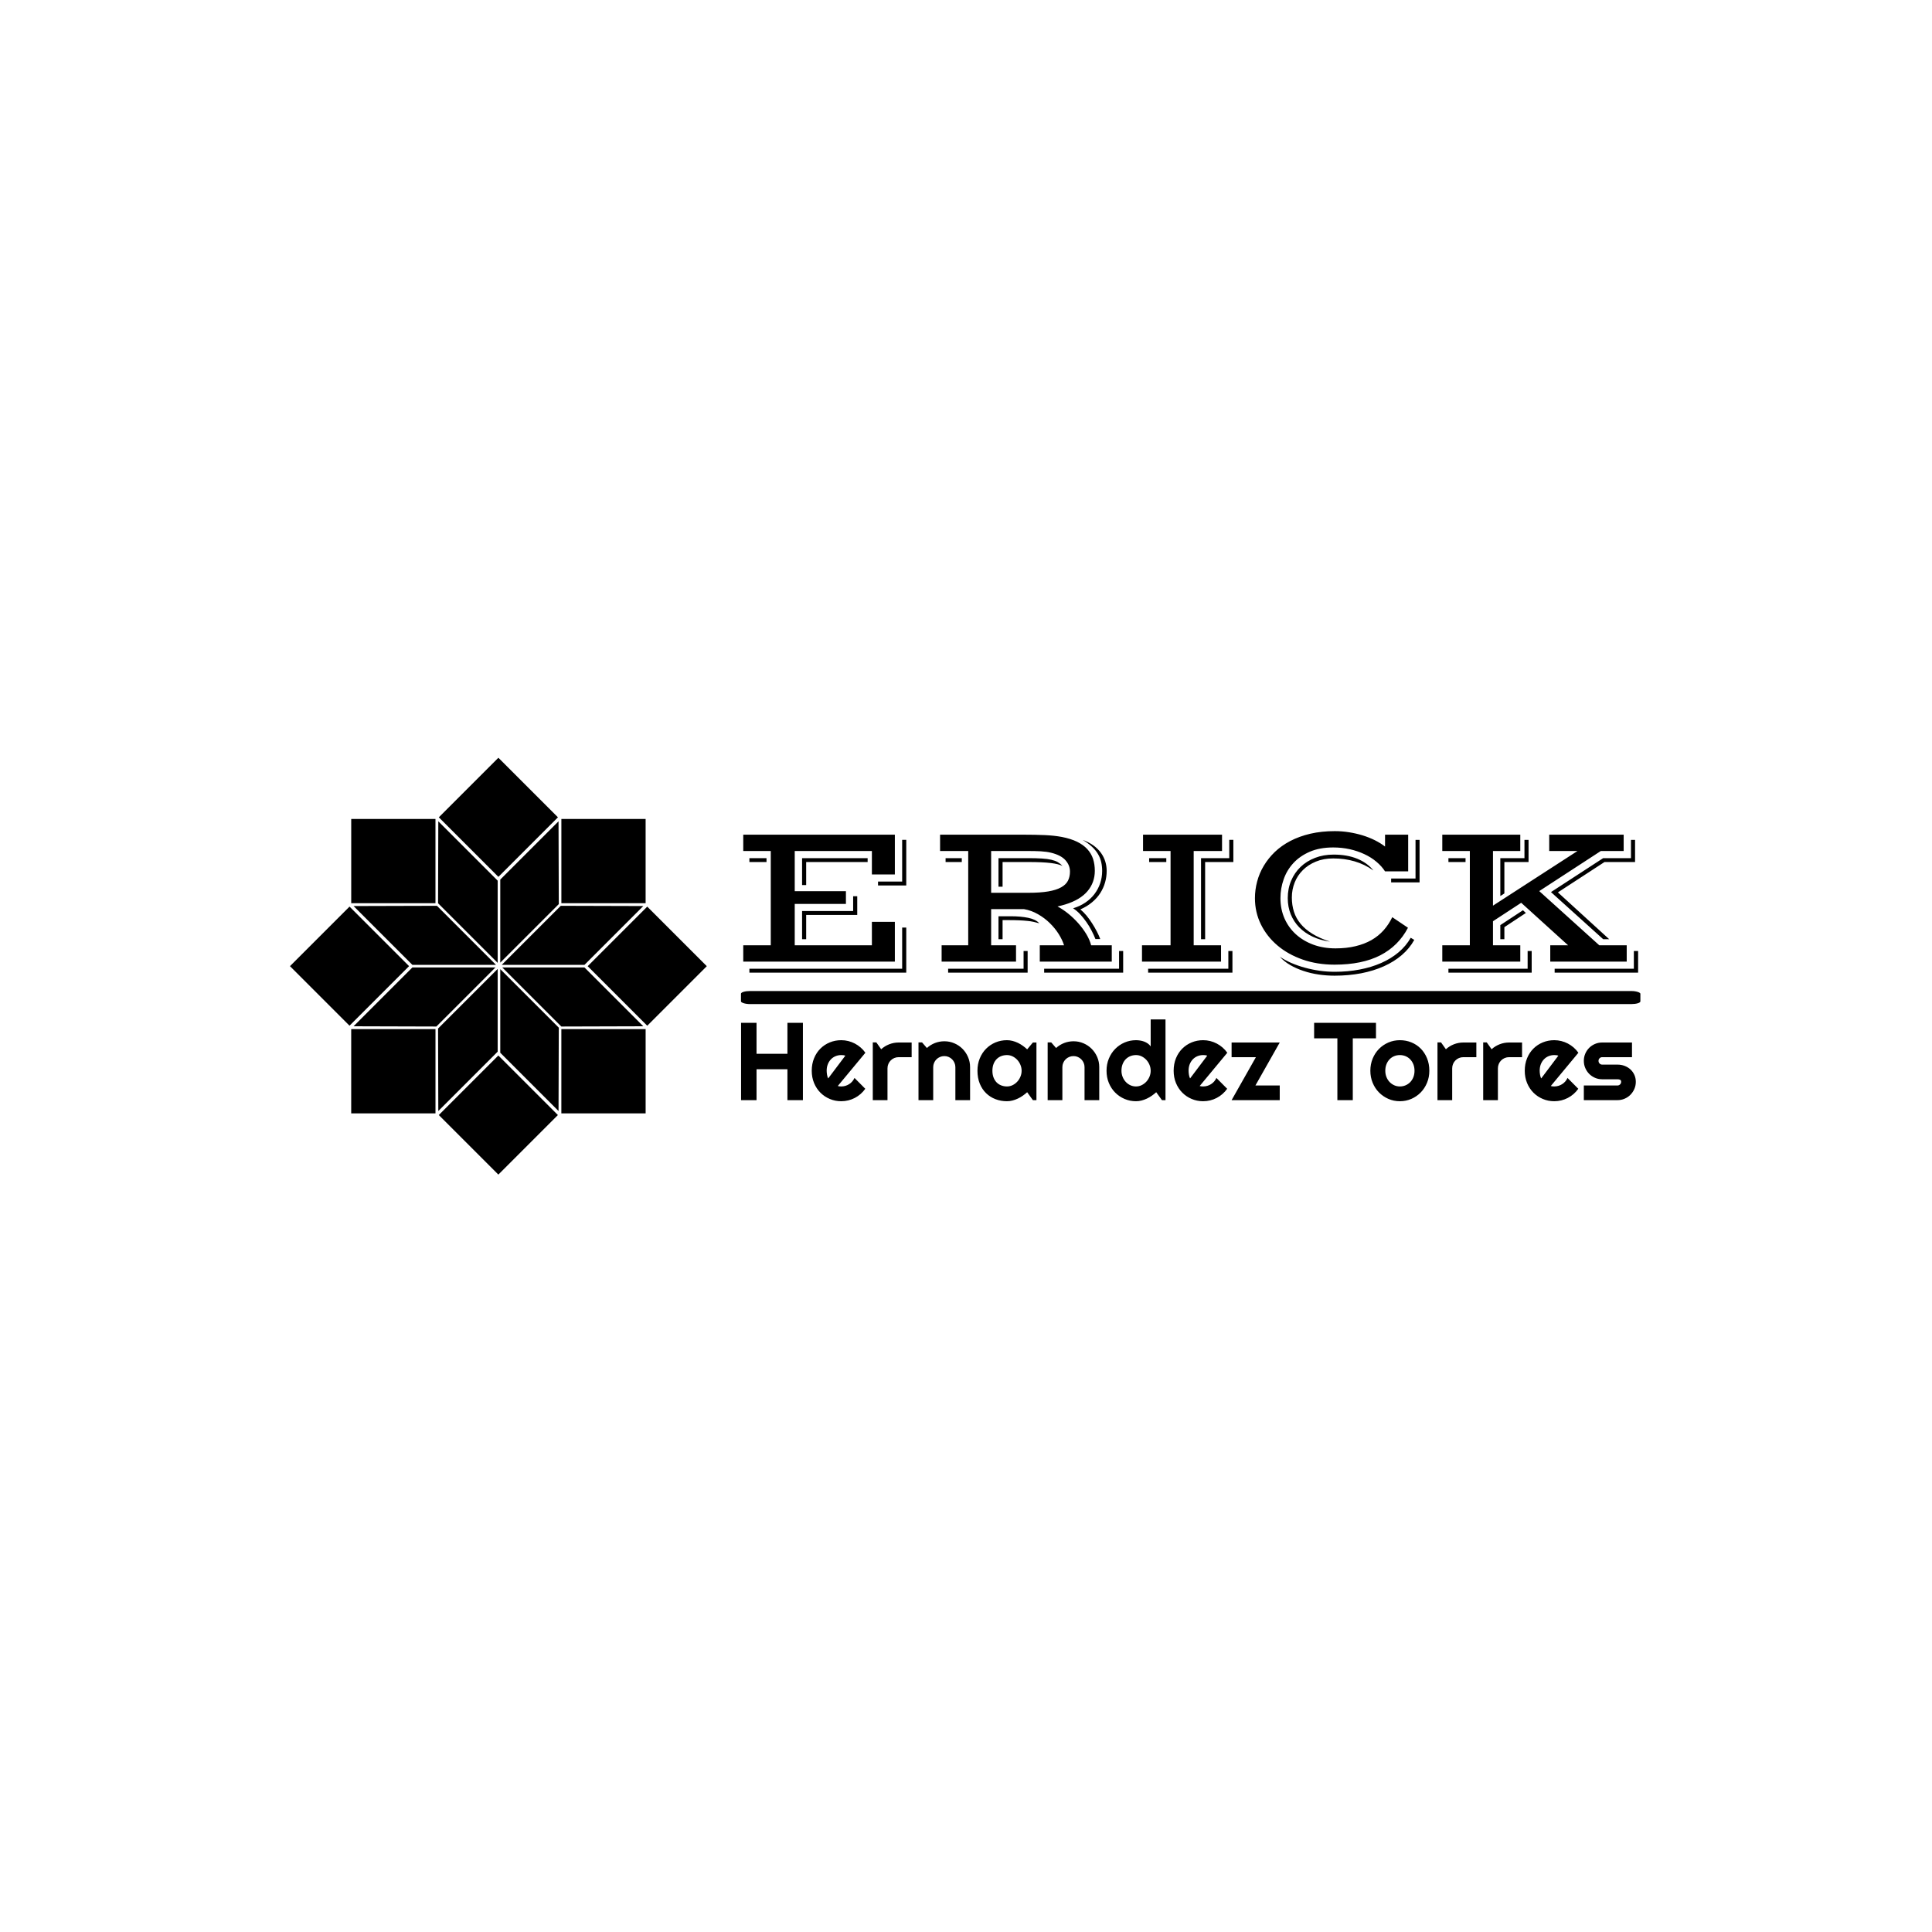 <svg xmlns="http://www.w3.org/2000/svg" version="1.1" xmlns:xlink="http://www.w3.org/1999/xlink" xmlns:svgjs="http://svgjs.dev/svgjs" width="1000" height="1000" viewBox="0 0 1000 1000"><rect width="1000" height="1000" fill="#ffffff"></rect><g transform="matrix(0.7,0,0,0.7,149.576,392.292)"><svg viewBox="0 0 396 122" data-background-color="#ffffff" preserveAspectRatio="xMidYMid meet" height="308" width="1000" xmlns="http://www.w3.org/2000/svg" xmlns:xlink="http://www.w3.org/1999/xlink"><g id="tight-bounds" transform="matrix(1,0,0,1,0.24,-0.052)"><svg viewBox="0 0 395.52 122.104" height="122.104" width="395.52"><g><svg viewBox="0 0 596.819 184.249" height="122.104" width="395.52"><g transform="matrix(1,0,0,1,199.322,32.439)"><svg viewBox="0 0 397.498 119.371" height="119.371" width="397.498"><g id="textblocktransform"><svg viewBox="0 0 397.498 119.371" height="119.371" width="397.498" id="textblock"><g><rect width="397.498" height="5.761" x="0" y="70.672" fill="#000000" opacity="1" stroke-width="0" stroke="transparent" fill-opacity="1" class="rect-o-0" data-fill-palette-color="primary" rx="1%" id="o-0" data-palette-color="#4a596d"></rect></g><g transform="matrix(1,0,0,1,0.989,0)"><svg viewBox="0 0 395.52 63.885" height="63.885" width="395.52"><g transform="matrix(1,0,0,1,0,0)"><svg width="395.52" viewBox="3.66 -31.25 214.32 34.62" height="63.885" data-palette-color="#4a596d"><path d="M3.66 0L3.66-3.91 10.25-3.91 10.25-26.49 3.66-26.49 3.66-30.4 39.97-30.4 39.97-20.87 34.47-20.87 34.47-26.49 15.99-26.49 15.99-16.87 28.25-16.87 28.25-13.82 15.99-13.82 15.99-3.91 34.47-3.91 34.47-9.52 39.97-9.52 39.97 0 3.66 0ZM35.94-18.24L35.94-19.17 41.72-19.17 41.72-29.17 42.7-29.17 42.7-18.24 35.94-18.24ZM17.75-18.33L17.75-24.78 33.45-24.78 33.45-23.85 18.73-23.85 18.73-18.33 17.75-18.33ZM5.13-23.85L5.13-24.78 9.23-24.78 9.23-23.85 5.13-23.85ZM17.75-5.37L17.75-12.11 29.98-12.11 29.98-15.65 30.96-15.65 30.96-11.18 18.73-11.18 18.73-5.37 17.75-5.37ZM5.13 1.71L41.72 1.71 41.72-8.15 42.7-8.15 42.7 2.64 5.13 2.64 5.13 1.71ZM51.17 0L51.17-3.91 57.54-3.91 57.54-26.49 50.8-26.49 50.8-30.4 70.8-30.4Q73.61-30.4 75.86-30.3 78.12-30.2 79.95-29.86L79.95-29.86Q82.1-29.44 83.6-28.71 85.1-27.98 86.06-26.94 87.01-25.9 87.44-24.6 87.86-23.29 87.86-21.75L87.86-21.75Q87.86-18.95 86.11-16.87 84.35-14.79 80.81-13.7L80.81-13.7Q80.37-13.55 79.89-13.44 79.42-13.33 78.93-13.21L78.93-13.21Q80.22-12.52 81.52-11.47 82.81-10.42 83.91-9.18 85.01-7.93 85.83-6.58 86.64-5.22 86.98-3.91L86.98-3.91 91.92-3.91 91.92 0 74.68 0 74.68-3.91 80.49-3.91Q80.08-5.22 79.2-6.62 78.32-8.01 77.07-9.23 75.83-10.45 74.25-11.35 72.68-12.26 70.9-12.57L70.9-12.57 63.03-12.57 63.03-3.91 68.99-3.91 68.99 0 51.17 0ZM82.66-12.77L82.66-12.77Q84.3-13.26 85.59-14.14 86.89-15.01 87.78-16.19 88.67-17.36 89.15-18.77 89.62-20.19 89.62-21.73L89.62-21.73Q89.62-22.8 89.4-23.8 89.18-24.8 88.64-25.72 88.11-26.64 87.2-27.49 86.3-28.34 84.96-29.15L84.96-29.15Q86.47-28.59 87.56-27.8 88.64-27 89.34-26.03 90.04-25.05 90.37-23.96 90.7-22.88 90.7-21.73L90.7-21.73Q90.7-20.31 90.32-18.97 89.94-17.63 89.17-16.42 88.4-15.21 87.2-14.21 86.01-13.21 84.4-12.5L84.4-12.5Q85.13-11.91 85.85-11.05 86.57-10.18 87.2-9.19 87.84-8.2 88.35-7.21 88.86-6.23 89.16-5.4L89.16-5.4 88.01-5.4Q87.64-6.35 87.09-7.41 86.55-8.47 85.85-9.47 85.15-10.47 84.35-11.34 83.54-12.21 82.66-12.77ZM63.03-16.48L71.85-16.48Q74.78-16.48 76.71-16.81 78.64-17.14 79.79-17.79 80.95-18.43 81.43-19.38 81.91-20.34 81.91-21.56L81.91-21.56Q81.91-23.07 80.83-24.28 79.76-25.49 77.41-26.07L77.41-26.07Q76.32-26.34 74.92-26.42 73.53-26.49 71.85-26.49L71.85-26.49 63.03-26.49 63.03-16.48ZM64.79-17.94L64.79-24.78 71.85-24.78Q73.85-24.78 75.19-24.69 76.54-24.61 77.46-24.39 78.39-24.17 79-23.82 79.61-23.46 80.12-22.92L80.12-22.92Q79.64-23.14 78.96-23.32 78.29-23.49 77.32-23.61 76.34-23.73 75.01-23.79 73.68-23.85 71.85-23.85L71.85-23.85 65.77-23.85 65.77-17.94 64.79-17.94ZM52.12-23.85L52.12-24.78 56-24.78 56-23.85 52.12-23.85ZM64.79-5.37L64.79-10.86 67.75-10.86Q70.09-10.86 71.91-10.49 73.73-10.11 74.56-9.18L74.56-9.18Q73.87-9.38 73.2-9.52 72.53-9.67 71.69-9.75 70.85-9.84 69.74-9.89 68.63-9.94 67.06-9.94L67.06-9.94 65.77-9.94 65.77-5.37 64.79-5.37ZM75.73 1.71L93.67 1.71 93.67-2.54 94.65-2.54 94.65 2.64 75.73 2.64 75.73 1.71ZM52.73 1.71L70.8 1.71 70.8-2.54 71.77-2.54 71.77 2.64 52.73 2.64 52.73 1.71ZM99.16 0L99.16-3.91 106-3.91 106-26.49 99.41-26.49 99.41-30.4 118.33-30.4 118.33-26.49 111.54-26.49 111.54-3.91 118.09-3.91 118.09 0 99.16 0ZM113.3-5.37L113.3-24.78 120.06-24.78 120.06-29.17 121.04-29.17 121.04-23.85 114.28-23.85 114.28-5.37 113.3-5.37ZM100.87-23.85L100.87-24.78 104.98-24.78 104.98-23.85 100.87-23.85ZM100.63 1.71L119.84 1.71 119.84-2.54 120.82-2.54 120.82 2.64 100.63 2.64 100.63 1.71ZM126.21-15.19L126.21-15.19Q126.21-17.21 126.74-19.19 127.26-21.17 128.33-22.95 129.39-24.73 130.97-26.26 132.56-27.78 134.68-28.89 136.81-30 139.48-30.63 142.16-31.25 145.35-31.25L145.35-31.25Q147.06-31.25 148.75-30.98 150.43-30.71 151.98-30.24 153.53-29.76 154.91-29.08 156.29-28.39 157.37-27.56L157.37-27.56 157.37-30.4 162.91-30.4 162.91-21.61 157.37-21.61Q156.58-22.85 155.31-23.91 154.05-24.98 152.43-25.73 150.82-26.49 148.92-26.92 147.01-27.34 144.96-27.34L144.96-27.34Q141.74-27.34 139.36-26.32 136.98-25.29 135.42-23.6 133.85-21.9 133.09-19.71 132.32-17.53 132.32-15.19L132.32-15.19Q132.32-12.55 133.29-10.34 134.27-8.13 136.02-6.54 137.76-4.96 140.18-4.06 142.6-3.17 145.5-3.17L145.5-3.17Q148.14-3.17 150.29-3.69 152.43-4.2 154.12-5.16 155.8-6.13 157.04-7.52 158.27-8.91 159.1-10.64L159.1-10.64 162.86-8.11Q160.59-3.76 156.23-1.51 151.87 0.73 145.28 0.73L145.28 0.73Q141.13 0.73 137.64-0.49 134.15-1.71 131.61-3.86 129.07-6.01 127.64-8.91 126.21-11.82 126.21-15.19ZM158.83-18.97L158.83-19.9 164.67-19.9 164.67-29.15 165.64-29.15 165.64-18.97 158.83-18.97ZM134.07-15.21L134.07-15.21Q134.07-17.48 134.88-19.38 135.69-21.29 137.14-22.68 138.59-24.07 140.61-24.85 142.62-25.63 145.06-25.63L145.06-25.63Q148.26-25.63 150.69-24.65 153.12-23.66 154.58-21.83L154.58-21.83Q152.46-23.32 150.08-24.01 147.7-24.71 144.96-24.71L144.96-24.71Q142.64-24.71 140.8-23.95 138.96-23.19 137.68-21.91 136.39-20.63 135.72-18.93 135.05-17.24 135.05-15.36L135.05-15.36Q135.05-13.53 135.55-11.95 136.05-10.38 137.14-9.06 138.22-7.74 139.96-6.67 141.69-5.59 144.18-4.79L144.18-4.79Q141.89-5.1 140.02-5.98 138.15-6.86 136.83-8.2 135.51-9.55 134.79-11.32 134.07-13.09 134.07-15.21ZM132.17-1.17L132.17-1.17Q133.34-0.37 134.89 0.31 136.44 0.98 138.16 1.45 139.89 1.93 141.73 2.19 143.57 2.44 145.33 2.44L145.33 2.44Q148.45 2.44 151.27 1.9 154.09 1.37 156.45 0.33 158.81-0.71 160.61-2.23 162.42-3.76 163.52-5.71L163.52-5.71 164.37-5.2Q163.25-3.17 161.39-1.57 159.54 0.02 157.08 1.12 154.63 2.22 151.64 2.8 148.65 3.37 145.28 3.37L145.28 3.37Q143.35 3.37 141.45 3.09 139.54 2.81 137.82 2.23 136.1 1.66 134.65 0.82 133.2-0.02 132.17-1.17ZM171.08 0L171.08-3.91 177.68-3.91 177.68-26.49 171.08-26.49 171.08-30.4 189.76-30.4 189.76-26.49 183.22-26.49 183.22-13.4 203.46-26.49 196.69-26.49 196.69-30.4 214.52-30.4 214.52-26.49 209.05-26.49 194.3-16.89 208.68-3.91 215.25-3.91 215.25 0 196.94 0 196.94-3.91 201.21-3.91 189.98-14.09 183.22-9.67 183.22-3.91 189.76-3.91 189.76 0 171.08 0ZM197.11-16.65L209.61-24.78 216.27-24.78 216.27-29.15 217.25-29.15 217.25-23.85 209.93-23.85 198.77-16.58 211.05-5.37 209.61-5.37 197.11-16.65ZM184.98-15.7L184.98-24.78 190.76-24.78 190.76-29.15 191.74-29.15 191.74-23.85 185.95-23.85 185.95-16.33 184.98-15.7ZM172.55-23.85L172.55-24.78 176.65-24.78 176.65-23.85 172.55-23.85ZM184.98-5.37L184.98-8.74 190.4-12.3 191.1-11.65 185.95-8.25 185.95-5.37 184.98-5.37ZM197.99 1.71L216.96 1.71 216.96-2.54 217.98-2.54 217.98 2.64 197.99 2.64 197.99 1.71ZM172.55 1.71L191.52 1.71 191.52-2.54 192.49-2.54 192.49 2.64 172.55 2.64 172.55 1.71Z" opacity="1" transform="matrix(1,0,0,1,0,0)" fill="#000000" class="wordmark-text-0" data-fill-palette-color="primary" id="text-0"></path></svg></g></svg></g><g transform="matrix(1,0,0,1,0,83.22)"><svg viewBox="0 0 395.52 36.151" height="36.151" width="395.52"><g transform="matrix(1,0,0,1,0,0)"><svg width="395.52" viewBox="3.25 -36.55 405.16 37.04" height="36.151" data-palette-color="#aab7c0"><path d="M10.25-13.99L10.25 0 3.25 0 3.25-35.01 10.25-35.01 10.25-21 24.24-21 24.24-35.01 31.25-35.01 31.25 0 24.24 0 24.24-13.99 10.25-13.99ZM59.54-21.46L47.04-6.4Q47.43-6.27 47.82-6.24 48.22-6.2 48.61-6.2L48.61-6.2Q49.58-6.2 50.49-6.47 51.39-6.74 52.18-7.24 52.98-7.74 53.6-8.46 54.22-9.18 54.61-10.06L54.61-10.06 59.49-5.15Q58.57-3.83 57.36-2.78 56.15-1.73 54.75-1 53.34-0.27 51.79 0.11 50.24 0.49 48.61 0.49L48.61 0.49Q45.85 0.49 43.42-0.54 40.99-1.56 39.17-3.39 37.35-5.22 36.3-7.75 35.25-10.28 35.25-13.31L35.25-13.31Q35.25-16.41 36.3-18.97 37.35-21.53 39.17-23.34 40.99-25.15 43.42-26.15 45.85-27.15 48.61-27.15L48.61-27.15Q50.24-27.15 51.8-26.76 53.37-26.37 54.77-25.63 56.17-24.9 57.39-23.84 58.62-22.78 59.54-21.46L59.54-21.46ZM42.7-9.84L50.46-20.14Q50-20.31 49.55-20.36 49.09-20.41 48.61-20.41L48.61-20.41Q47.24-20.41 46.03-19.91 44.82-19.41 43.93-18.48 43.04-17.55 42.53-16.25 42.01-14.94 42.01-13.31L42.01-13.31Q42.01-12.94 42.05-12.48 42.09-12.01 42.17-11.54 42.26-11.06 42.38-10.62 42.5-10.18 42.7-9.84L42.7-9.84ZM69.55-14.4L69.55 0 62.89 0 62.89-26.15 64.5-26.15 66.69-23.05Q68.31-24.51 70.36-25.31 72.41-26.1 74.6-26.1L74.6-26.1 80.49-26.1 80.49-19.46 74.6-19.46Q73.55-19.46 72.63-19.07 71.7-18.68 71.02-17.99 70.33-17.31 69.94-16.38 69.55-15.45 69.55-14.4L69.55-14.4ZM90.25-14.94L90.25 0 83.59 0 83.59-26.15 85.2-26.15 87.39-23.61Q89.01-25.07 91.04-25.87 93.08-26.66 95.31-26.66L95.31-26.66Q97.7-26.66 99.82-25.74 101.95-24.83 103.53-23.23 105.12-21.63 106.03-19.49 106.95-17.36 106.95-14.94L106.95-14.94 106.95 0 100.29 0 100.29-14.94Q100.29-15.97 99.89-16.88 99.5-17.8 98.82-18.48 98.14-19.17 97.23-19.56 96.33-19.95 95.31-19.95L95.31-19.95Q94.26-19.95 93.33-19.56 92.4-19.17 91.72-18.48 91.03-17.8 90.64-16.88 90.25-15.97 90.25-14.94L90.25-14.94ZM137-26.1L137 0 135.39 0 132.8-3.59Q131.85-2.73 130.79-1.99 129.73-1.25 128.55-0.7 127.38-0.15 126.15 0.17 124.92 0.49 123.65 0.49L123.65 0.49Q120.89 0.49 118.46-0.44 116.03-1.37 114.21-3.14 112.39-4.91 111.34-7.47 110.29-10.03 110.29-13.31L110.29-13.31Q110.29-16.36 111.34-18.91 112.39-21.46 114.21-23.29 116.03-25.12 118.46-26.14 120.89-27.15 123.65-27.15L123.65-27.15Q124.92-27.15 126.16-26.83 127.41-26.51 128.58-25.95 129.75-25.39 130.81-24.63 131.87-23.88 132.8-23L132.8-23 135.39-26.1 137-26.1ZM130.29-13.31L130.29-13.31Q130.29-14.67 129.76-15.95 129.24-17.24 128.33-18.23 127.43-19.21 126.22-19.81 125.01-20.41 123.65-20.41L123.65-20.41Q122.28-20.41 121.07-19.95 119.86-19.48 118.97-18.58 118.08-17.68 117.57-16.35 117.06-15.01 117.06-13.31L117.06-13.31Q117.06-11.6 117.57-10.27 118.08-8.94 118.97-8.03 119.86-7.13 121.07-6.67 122.28-6.2 123.65-6.2L123.65-6.2Q125.01-6.2 126.22-6.8 127.43-7.4 128.33-8.39 129.24-9.38 129.76-10.66 130.29-11.94 130.29-13.31ZM148.74-14.94L148.74 0 142.08 0 142.08-26.15 143.69-26.15 145.89-23.61Q147.5-25.07 149.54-25.87 151.57-26.66 153.8-26.66L153.8-26.66Q156.19-26.66 158.31-25.74 160.44-24.83 162.02-23.23 163.61-21.63 164.53-19.49 165.44-17.36 165.44-14.94L165.44-14.94 165.44 0 158.78 0 158.78-14.94Q158.78-15.97 158.39-16.88 158-17.8 157.31-18.48 156.63-19.17 155.72-19.56 154.82-19.95 153.8-19.95L153.8-19.95Q152.75-19.95 151.82-19.56 150.89-19.17 150.21-18.48 149.52-17.8 149.13-16.88 148.74-15.97 148.74-14.94L148.74-14.94ZM195.44-36.55L195.44 0 193.83 0 191.24-3.59Q190.29-2.73 189.23-1.99 188.17-1.25 187-0.7 185.82-0.15 184.59 0.17 183.36 0.49 182.09 0.49L182.09 0.49Q179.33 0.49 176.9-0.55 174.47-1.59 172.65-3.43 170.83-5.27 169.78-7.8 168.74-10.33 168.74-13.31L168.74-13.31Q168.74-16.26 169.78-18.8 170.83-21.34 172.65-23.19 174.47-25.05 176.9-26.1 179.33-27.15 182.09-27.15L182.09-27.15Q182.97-27.15 183.91-27 184.85-26.86 185.74-26.53 186.63-26.2 187.41-25.66 188.19-25.12 188.73-24.34L188.73-24.34 188.73-36.55 195.44-36.55ZM188.73-13.31L188.73-13.31Q188.73-14.67 188.21-15.95 187.68-17.24 186.78-18.23 185.87-19.21 184.67-19.81 183.46-20.41 182.09-20.41L182.09-20.41Q180.72-20.41 179.51-19.92 178.31-19.43 177.41-18.52 176.52-17.6 176.01-16.28 175.5-14.97 175.5-13.31L175.5-13.31Q175.5-11.87 176.01-10.57 176.52-9.28 177.41-8.3 178.31-7.32 179.51-6.76 180.72-6.2 182.09-6.2L182.09-6.2Q183.46-6.2 184.67-6.8 185.87-7.4 186.78-8.39 187.68-9.38 188.21-10.66 188.73-11.94 188.73-13.31ZM223.42-21.46L210.92-6.4Q211.31-6.27 211.7-6.24 212.09-6.2 212.48-6.2L212.48-6.2Q213.46-6.2 214.36-6.47 215.27-6.74 216.06-7.24 216.85-7.74 217.48-8.46 218.1-9.18 218.49-10.06L218.49-10.06 223.37-5.15Q222.44-3.83 221.23-2.78 220.03-1.73 218.62-1 217.22-0.27 215.67 0.11 214.12 0.49 212.48 0.49L212.48 0.49Q209.72 0.49 207.29-0.54 204.87-1.56 203.05-3.39 201.23-5.22 200.18-7.75 199.13-10.28 199.13-13.31L199.13-13.31Q199.13-16.41 200.18-18.97 201.23-21.53 203.05-23.34 204.87-25.15 207.29-26.15 209.72-27.15 212.48-27.15L212.48-27.15Q214.12-27.15 215.68-26.76 217.24-26.37 218.65-25.63 220.05-24.9 221.27-23.84 222.49-22.78 223.42-21.46L223.42-21.46ZM206.57-9.84L214.34-20.14Q213.87-20.31 213.42-20.36 212.97-20.41 212.48-20.41L212.48-20.41Q211.12-20.41 209.91-19.91 208.7-19.41 207.81-18.48 206.92-17.55 206.4-16.25 205.89-14.94 205.89-13.31L205.89-13.31Q205.89-12.94 205.93-12.48 205.96-12.01 206.05-11.54 206.13-11.06 206.26-10.62 206.38-10.18 206.57-9.84L206.57-9.84ZM247.17-6.64L247.17 0 225.37 0 236.38-19.46 225.37-19.46 225.37-26.1 247.17-26.1 236.16-6.64 247.17-6.64ZM280.25-28L280.25 0 273.27 0 273.27-28 262.74-28 262.74-35.01 290.75-35.01 290.75-28 280.25-28ZM314.91-13.31L314.91-13.31Q314.91-10.38 313.86-7.85 312.81-5.32 311.01-3.48 309.2-1.64 306.77-0.57 304.34 0.49 301.56 0.49L301.56 0.49Q298.8 0.49 296.37-0.57 293.94-1.64 292.12-3.48 290.3-5.32 289.25-7.85 288.2-10.38 288.2-13.31L288.2-13.31Q288.2-16.28 289.25-18.82 290.3-21.36 292.12-23.21 293.94-25.05 296.37-26.1 298.8-27.15 301.56-27.15L301.56-27.15Q304.34-27.15 306.77-26.16 309.2-25.17 311.01-23.35 312.81-21.53 313.86-18.98 314.91-16.43 314.91-13.31ZM308.2-13.31L308.2-13.31Q308.2-14.92 307.68-16.22 307.15-17.53 306.25-18.47 305.34-19.41 304.14-19.91 302.93-20.41 301.56-20.41L301.56-20.41Q300.19-20.41 298.98-19.91 297.78-19.41 296.88-18.47 295.99-17.53 295.48-16.22 294.97-14.92 294.97-13.31L294.97-13.31Q294.97-11.79 295.48-10.5 295.99-9.2 296.88-8.25 297.78-7.3 298.98-6.75 300.19-6.2 301.56-6.2L301.56-6.2Q302.93-6.2 304.14-6.71 305.34-7.23 306.25-8.15 307.15-9.08 307.68-10.4 308.2-11.72 308.2-13.31ZM325.26-14.4L325.26 0 318.6 0 318.6-26.15 320.21-26.15 322.41-23.05Q324.02-24.51 326.07-25.31 328.12-26.1 330.32-26.1L330.32-26.1 336.2-26.1 336.2-19.46 330.32-19.46Q329.27-19.46 328.34-19.07 327.41-18.68 326.73-17.99 326.04-17.31 325.65-16.38 325.26-15.45 325.26-14.4L325.26-14.4ZM345.96-14.4L345.96 0 339.3 0 339.3-26.15 340.91-26.15 343.11-23.05Q344.72-24.51 346.77-25.31 348.82-26.1 351.02-26.1L351.02-26.1 356.9-26.1 356.9-19.46 351.02-19.46Q349.97-19.46 349.04-19.07 348.11-18.68 347.43-17.99 346.74-17.31 346.35-16.38 345.96-15.45 345.96-14.4L345.96-14.4ZM382.41-21.46L369.91-6.4Q370.3-6.27 370.69-6.24 371.08-6.2 371.47-6.2L371.47-6.2Q372.45-6.2 373.35-6.47 374.26-6.74 375.05-7.24 375.84-7.74 376.47-8.46 377.09-9.18 377.48-10.06L377.48-10.06 382.36-5.15Q381.43-3.83 380.23-2.78 379.02-1.73 377.61-1 376.21-0.27 374.66 0.11 373.11 0.49 371.47 0.49L371.47 0.49Q368.72 0.49 366.29-0.54 363.86-1.56 362.04-3.39 360.22-5.22 359.17-7.75 358.12-10.28 358.12-13.31L358.12-13.31Q358.12-16.41 359.17-18.97 360.22-21.53 362.04-23.34 363.86-25.15 366.29-26.15 368.72-27.15 371.47-27.15L371.47-27.15Q373.11-27.15 374.67-26.76 376.23-26.37 377.64-25.63 379.04-24.9 380.26-23.84 381.48-22.78 382.41-21.46L382.41-21.46ZM365.57-9.84L373.33-20.14Q372.87-20.31 372.41-20.36 371.96-20.41 371.47-20.41L371.47-20.41Q370.11-20.41 368.9-19.91 367.69-19.41 366.8-18.48 365.91-17.55 365.39-16.25 364.88-14.94 364.88-13.31L364.88-13.31Q364.88-12.94 364.92-12.48 364.96-12.01 365.04-11.54 365.13-11.06 365.25-10.62 365.37-10.18 365.57-9.84L365.57-9.84ZM400.11 0L400.11 0 384.87 0 384.87-6.64 400.11-6.64Q400.79-6.64 401.28-7.13 401.77-7.62 401.77-8.3L401.77-8.3Q401.77-9.01 401.28-9.23 400.79-9.45 400.11-9.45L400.11-9.45 393.18-9.45Q391.44-9.45 389.93-10.11 388.41-10.77 387.29-11.9 386.17-13.04 385.52-14.55 384.87-16.06 384.87-17.8L384.87-17.8Q384.87-19.53 385.52-21.04 386.17-22.56 387.29-23.68 388.41-24.8 389.93-25.45 391.44-26.1 393.18-26.1L393.18-26.1 406.68-26.1 406.68-19.46 393.18-19.46Q392.49-19.46 392-18.97 391.52-18.48 391.52-17.8L391.52-17.8Q391.52-17.09 392-16.59 392.49-16.09 393.18-16.09L393.18-16.09 400.11-16.09Q401.82-16.09 403.33-15.52 404.85-14.94 405.97-13.92 407.09-12.89 407.75-11.45 408.41-10.01 408.41-8.3L408.41-8.3Q408.41-6.57 407.75-5.07 407.09-3.56 405.97-2.43 404.85-1.29 403.33-0.65 401.82 0 400.11 0Z" opacity="1" transform="matrix(1,0,0,1,0,0)" fill="#000000" class="slogan-text-1" data-fill-palette-color="secondary" id="text-1"></path></svg></g></svg></g></svg></g></svg></g><g><svg viewBox="0 0 184.24 184.249" height="184.249" width="184.24"><g><svg xmlns="http://www.w3.org/2000/svg" xmlns:xlink="http://www.w3.org/1999/xlink" version="1.1" x="0" y="0" viewBox="0.358 0.359 89.283 89.288" enable-background="new 0 0 90 90" xml:space="preserve" height="184.249" width="184.24" class="icon-icon-0" data-fill-palette-color="accent" id="icon-0"><polygon points="57.928,58.169 57.875,76.027 45.397,63.548 45.397,45.639 " fill="#000000" data-fill-palette-color="accent"></polygon><polygon points="76.027,57.875 58.475,57.927 45.826,45.279 63.432,45.279 " fill="#000000" data-fill-palette-color="accent"></polygon><polygon points="76.027,32.125 63.432,44.721 45.707,44.721 58.355,32.073 " fill="#000000" data-fill-palette-color="accent"></polygon><polygon points="44.838,45.59 44.838,63.314 32.125,76.027 32.074,58.355 " fill="#000000" data-fill-palette-color="accent"></polygon><polygon points="57.928,31.712 45.397,44.243 45.397,26.452 57.875,13.974 " fill="#000000" data-fill-palette-color="accent"></polygon><polygon points="44.838,26.687 44.838,44.291 32.074,31.526 32.125,13.974 " fill="#000000" data-fill-palette-color="accent"></polygon><polygon points="44.479,44.721 26.569,44.721 13.974,32.125 31.832,32.073 " fill="#000000" data-fill-palette-color="accent"></polygon><polygon points="44.36,45.279 31.712,57.927 13.974,57.875 26.569,45.279 " fill="#000000" data-fill-palette-color="accent"></polygon><rect x="58.48" y="58.48" width="18.049" height="18.049" fill="#000000" data-fill-palette-color="accent"></rect><polygon points="76.527,13.474 76.527,31.516 58.914,31.516 58.912,31.518 58.484,31.516 58.484,13.474 " fill="#000000" data-fill-palette-color="accent"></polygon><polygon points="31.518,30.971 31.516,31.516 13.474,31.516 13.474,13.474 31.516,13.474 31.516,30.968 " fill="#000000" data-fill-palette-color="accent"></polygon><rect x="13.471" y="58.48" width="18.05" height="18.049" fill="#000000" data-fill-palette-color="accent"></rect><rect x="67.864" y="35.981" transform="matrix(0.707 -0.707 0.707 0.707 -9.302 67.546)" width="18.042" height="18.042" fill="#000000" data-fill-palette-color="accent"></rect><rect x="35.979" y="4.094" transform="matrix(0.707 -0.707 0.707 0.707 3.907 35.662)" width="18.042" height="18.042" fill="#000000" data-fill-palette-color="accent"></rect><rect x="4.095" y="35.98" transform="matrix(0.707 -0.707 0.707 0.707 -27.979 22.454)" width="18.041" height="18.041" fill="#000000" data-fill-palette-color="accent"></rect><rect x="35.98" y="67.865" transform="matrix(0.707 -0.707 0.707 0.707 -41.188 54.344)" width="18.04" height="18.041" fill="#000000" data-fill-palette-color="accent"></rect></svg></g></svg></g></svg></g><defs></defs></svg><rect width="395.52" height="122.104" fill="none" stroke="none" visibility="hidden"></rect></g></svg></g></svg>